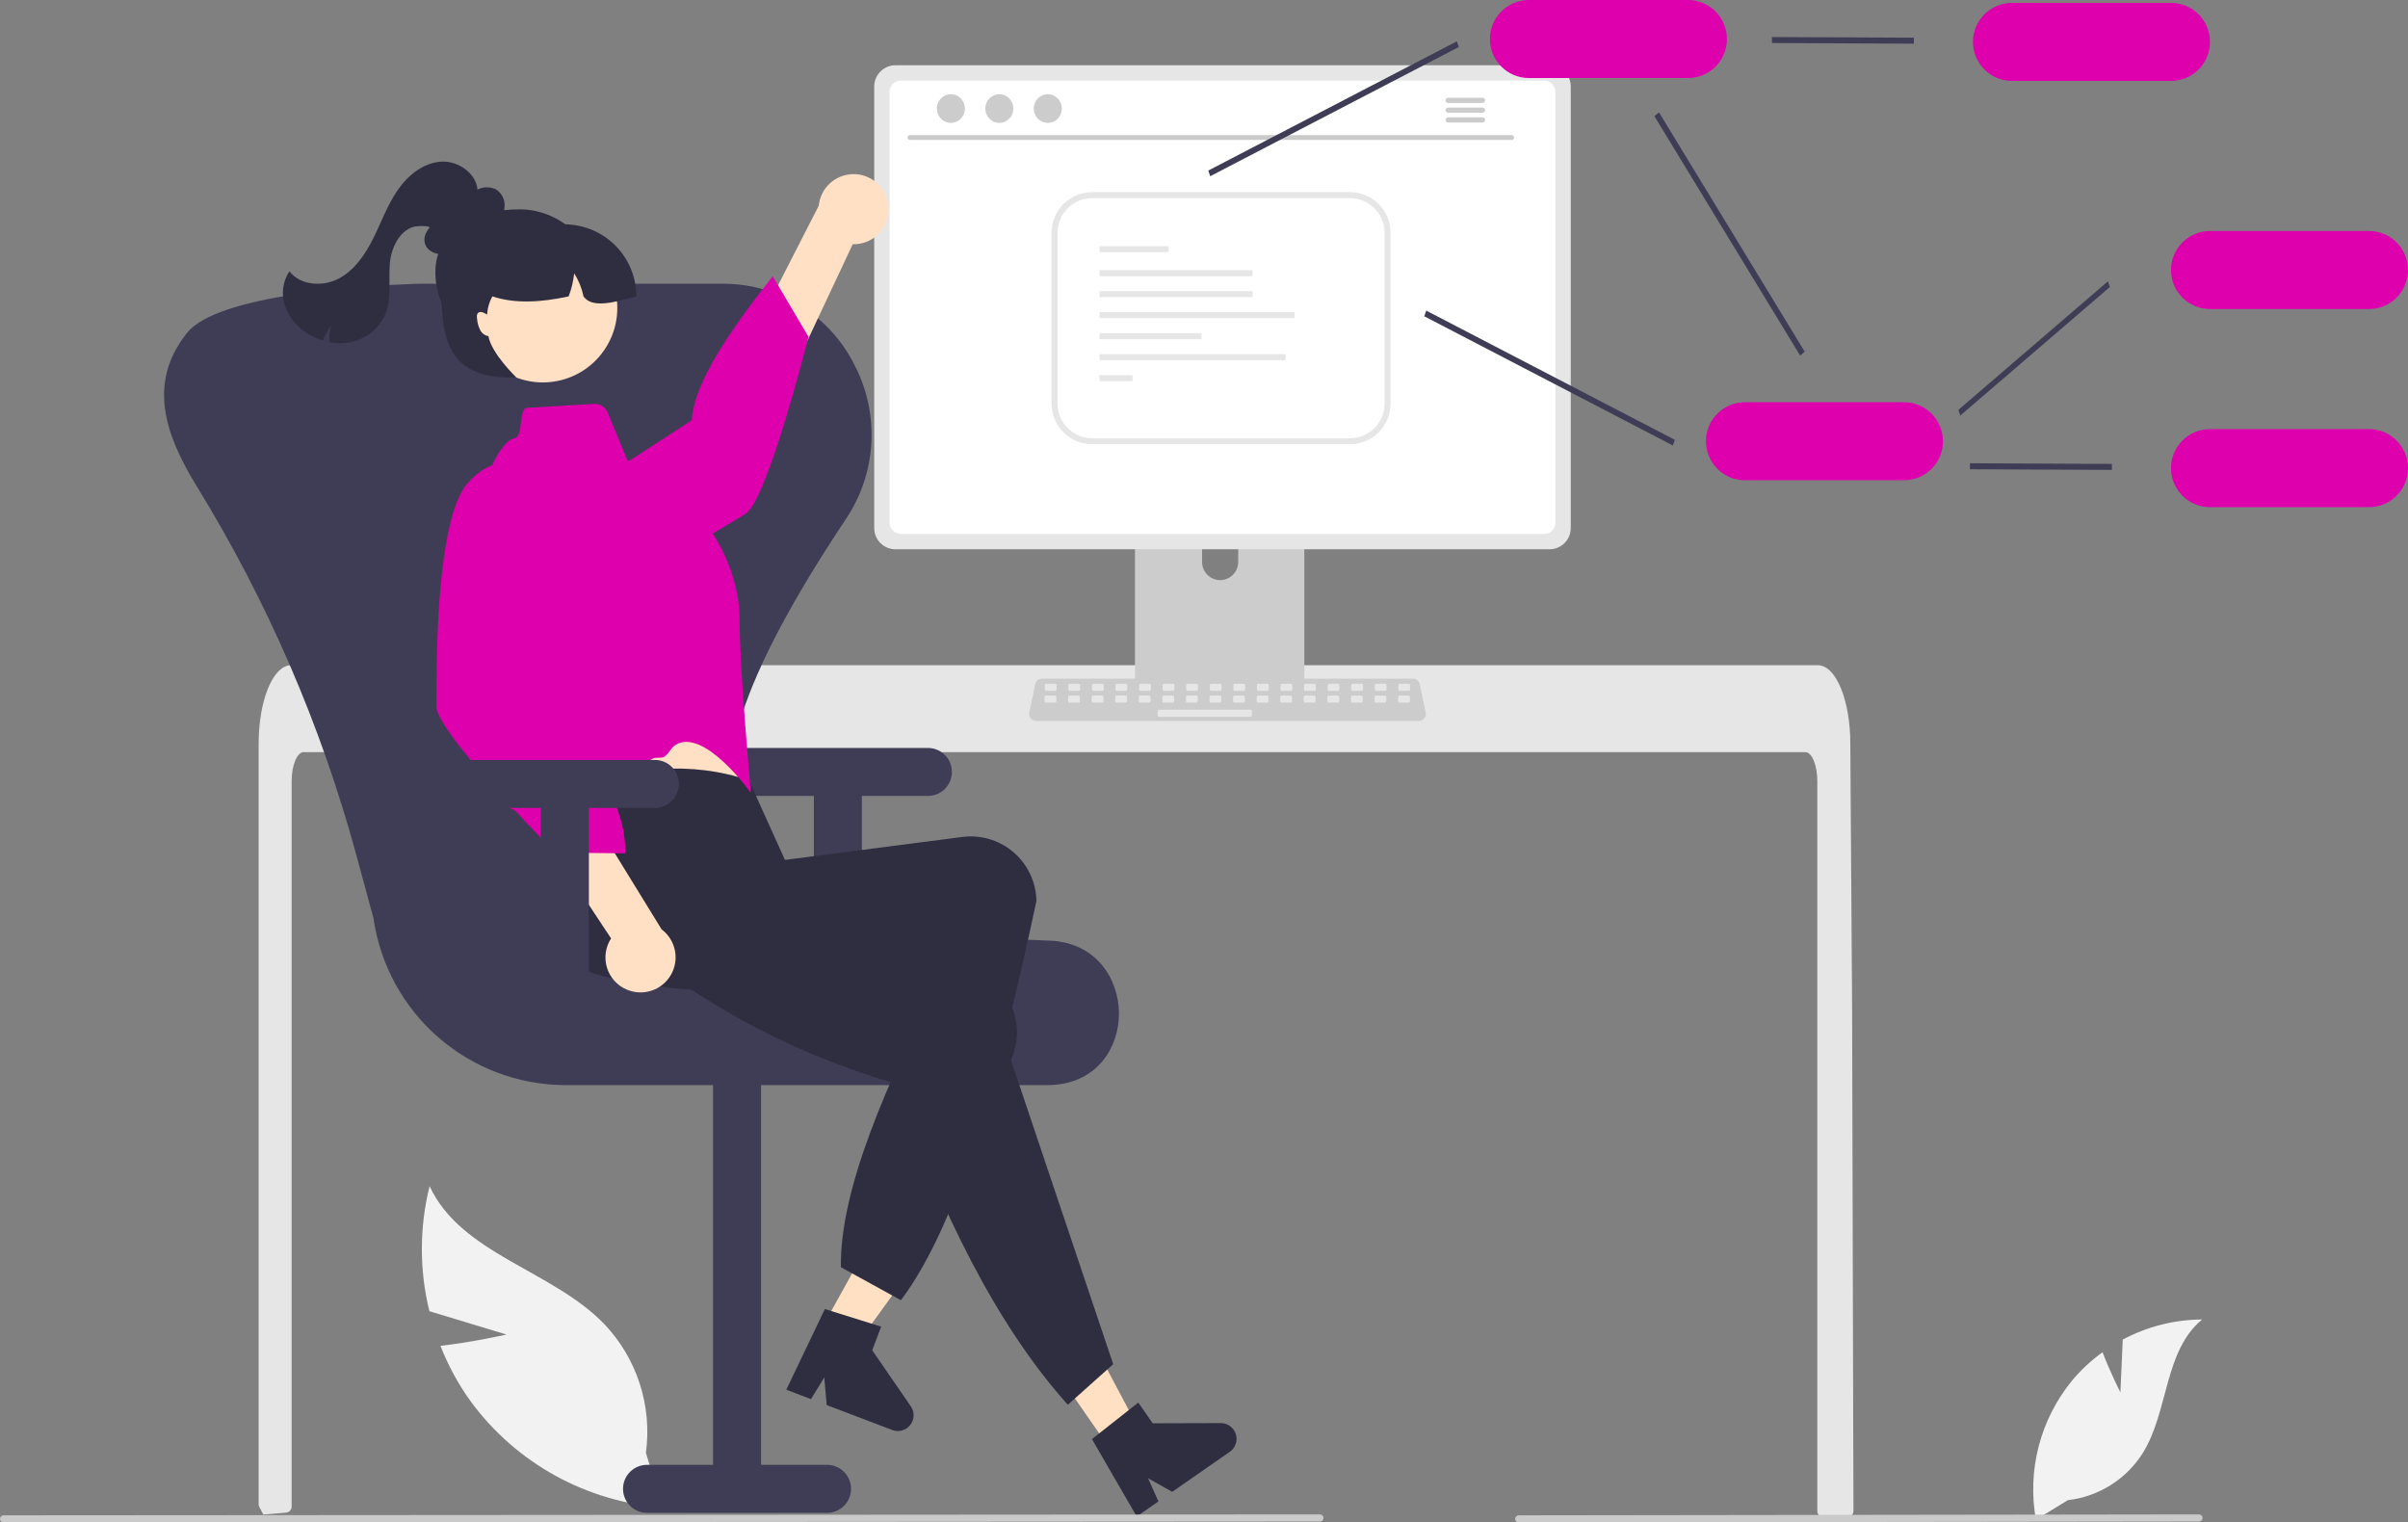 <svg width="1199" height="758" viewBox="0 0 1199 758" fill="none" xmlns="http://www.w3.org/2000/svg">
<rect x="0" y="0" width="1199" height="758" fill="#808080" stroke="none"/>
<g clip-path="url(#clip0_104_2)">
<path d="M1055.8 693.218L1056.97 666.952C1069.14 660.442 1082.72 657.004 1096.52 656.936C1077.53 672.473 1079.9 702.423 1067.02 723.317C1062.96 729.802 1057.48 735.29 1051.01 739.371C1044.53 743.453 1037.22 746.025 1029.62 746.897L1013.72 756.634C1011.54 744.468 1012.02 731.974 1015.13 720.013C1018.24 708.052 1023.91 696.907 1031.74 687.347C1036.18 682.027 1041.28 677.288 1046.91 673.243C1050.72 683.286 1055.8 693.218 1055.8 693.218Z" fill="#F2F2F2"/>
<path d="M252.166 664.435L213.803 652.815C208.771 632.367 208.806 610.999 213.903 590.567C229.701 624.504 274.842 632.274 300.857 659.185C308.907 667.64 314.952 677.799 318.543 688.909C322.135 700.019 323.181 711.795 321.605 723.364L330.002 750.534C311.208 749.177 292.932 743.761 276.432 734.658C259.933 725.554 245.602 712.981 234.428 697.804C228.243 689.228 223.163 679.906 219.307 670.06C235.578 668.214 252.166 664.435 252.166 664.435Z" fill="#F2F2F2"/>
<path d="M922.872 752.338C922.867 753.134 922.551 753.895 921.991 754.46C921.714 754.736 921.386 754.955 921.024 755.104C920.663 755.253 920.276 755.328 919.885 755.327H907.874C907.481 755.328 907.092 755.252 906.729 755.102C906.366 754.953 906.036 754.733 905.758 754.455C905.48 754.177 905.26 753.847 905.111 753.484C904.961 753.12 904.885 752.731 904.886 752.338V388.984C904.886 380.974 902.197 374.473 898.896 374.458H151.221C147.904 374.473 145.23 380.974 145.215 388.984V750.112C145.213 750.854 144.935 751.57 144.436 752.119C143.936 752.668 143.25 753.013 142.511 753.085C140.091 753.325 137.671 753.534 135.266 753.728C135.206 753.728 135.147 753.743 135.087 753.743C133.772 753.863 132.458 753.952 131.143 754.057H131.128C130.441 752.817 129.784 751.546 129.111 750.276C128.896 749.844 128.783 749.369 128.783 748.886V370.139C128.783 367.928 128.872 365.701 129.022 363.504C129.235 360.487 129.609 357.484 130.142 354.508C132.667 340.624 138.373 331.224 144.857 331.195H905.245C906.191 331.201 907.126 331.399 907.993 331.777C909.267 332.341 910.419 333.149 911.384 334.154C912.695 335.516 913.815 337.049 914.716 338.712C917.913 344.346 920.198 352.744 921.005 362.518C921.005 362.607 921.02 362.697 921.02 362.787C921.229 365.208 921.334 367.673 921.319 370.139L921.528 402.165L921.662 421.264L922.066 481.19L922.215 502.471L922.872 752.338Z" fill="#E6E6E6"/>
<path d="M645.385 220.407H569.188C568.11 220.409 567.077 220.839 566.316 221.602C565.554 222.366 565.127 223.4 565.129 224.479V344.89H649.454V224.479C649.455 223.944 649.349 223.414 649.145 222.92C648.941 222.426 648.641 221.977 648.263 221.599C647.885 221.221 647.436 220.921 646.942 220.717C646.448 220.512 645.919 220.407 645.385 220.407V220.407ZM607.543 288.824C605.16 288.813 602.878 287.861 601.193 286.175C599.508 284.49 598.556 282.207 598.545 279.823V265.935C598.545 263.547 599.493 261.258 601.18 259.57C602.868 257.882 605.156 256.934 607.543 256.934C609.929 256.934 612.217 257.882 613.905 259.57C615.592 261.258 616.54 263.547 616.54 265.935V279.823C616.529 282.207 615.578 284.49 613.893 286.175C612.208 287.861 609.925 288.813 607.543 288.824V288.824Z" fill="#CCCCCC"/>
<path d="M564.867 341.039V352.656C564.868 353.258 565.108 353.835 565.533 354.261C565.959 354.686 566.536 354.926 567.137 354.927H647.446C648.047 354.924 648.622 354.684 649.048 354.259C649.473 353.833 649.713 353.257 649.716 352.656V341.039H564.867Z" fill="#3F3D56"/>
<path d="M771.559 32.492H445.849C443.05 32.496 440.368 33.61 438.389 35.59C436.41 37.569 435.297 40.252 435.292 43.052V262.922C435.295 265.722 436.408 268.406 438.387 270.386C440.366 272.366 443.05 273.479 445.849 273.482H771.559C774.358 273.479 777.041 272.366 779.021 270.386C781 268.406 782.113 265.722 782.115 262.922V43.052C782.111 40.252 780.997 37.569 779.019 35.59C777.04 33.61 774.357 32.496 771.559 32.492V32.492Z" fill="#E6E6E6"/>
<path d="M768.84 40.119H448.57C447.072 40.122 445.636 40.72 444.577 41.781C443.519 42.842 442.925 44.28 442.924 45.779V260.199C442.927 261.696 443.523 263.131 444.581 264.189C445.639 265.248 447.073 265.844 448.57 265.846H768.84C770.337 265.844 771.771 265.248 772.829 264.189C773.888 263.131 774.483 261.696 774.486 260.199V45.779C774.486 44.28 773.891 42.842 772.833 41.781C771.774 40.72 770.339 40.122 768.84 40.119V40.119Z" fill="white"/>
<path d="M706.457 358.97H515.914C515.392 358.97 514.877 358.853 514.406 358.629C513.935 358.404 513.521 358.078 513.192 357.672C512.863 357.267 512.629 356.794 512.507 356.287C512.384 355.78 512.376 355.251 512.484 354.741L515.44 340.694C515.609 339.908 516.041 339.203 516.664 338.697C517.288 338.19 518.066 337.913 518.87 337.91H703.501C704.304 337.913 705.083 338.19 705.706 338.697C706.33 339.203 706.762 339.908 706.93 340.694L709.887 354.741C709.995 355.251 709.987 355.78 709.864 356.287C709.742 356.794 709.508 357.267 709.179 357.672C708.85 358.078 708.435 358.404 707.965 358.629C707.494 358.853 706.979 358.97 706.457 358.97V358.97Z" fill="#CCCCCC"/>
<path d="M525.362 340.439H520.952C520.549 340.439 520.223 340.766 520.223 341.169V343.232C520.223 343.635 520.549 343.961 520.952 343.961H525.362C525.765 343.961 526.091 343.635 526.091 343.232V341.169C526.091 340.766 525.765 340.439 525.362 340.439Z" fill="#E6E6E6"/>
<path d="M537.099 340.439H532.689C532.286 340.439 531.96 340.766 531.96 341.169V343.232C531.96 343.635 532.286 343.961 532.689 343.961H537.099C537.502 343.961 537.828 343.635 537.828 343.232V341.169C537.828 340.766 537.502 340.439 537.099 340.439Z" fill="#E6E6E6"/>
<path d="M548.836 340.439H544.426C544.024 340.439 543.697 340.766 543.697 341.169V343.232C543.697 343.635 544.024 343.961 544.426 343.961H548.836C549.239 343.961 549.566 343.635 549.566 343.232V341.169C549.566 340.766 549.239 340.439 548.836 340.439Z" fill="#E6E6E6"/>
<path d="M560.573 340.439H556.163C555.761 340.439 555.434 340.766 555.434 341.169V343.232C555.434 343.635 555.761 343.961 556.163 343.961H560.573C560.976 343.961 561.303 343.635 561.303 343.232V341.169C561.303 340.766 560.976 340.439 560.573 340.439Z" fill="#E6E6E6"/>
<path d="M572.31 340.439H567.901C567.498 340.439 567.171 340.766 567.171 341.169V343.232C567.171 343.635 567.498 343.961 567.901 343.961H572.31C572.713 343.961 573.04 343.635 573.04 343.232V341.169C573.04 340.766 572.713 340.439 572.31 340.439Z" fill="#E6E6E6"/>
<path d="M584.048 340.439H579.638C579.235 340.439 578.908 340.766 578.908 341.169V343.232C578.908 343.635 579.235 343.961 579.638 343.961H584.048C584.45 343.961 584.777 343.635 584.777 343.232V341.169C584.777 340.766 584.45 340.439 584.048 340.439Z" fill="#E6E6E6"/>
<path d="M595.785 340.439H591.375C590.972 340.439 590.645 340.766 590.645 341.169V343.232C590.645 343.635 590.972 343.961 591.375 343.961H595.785C596.188 343.961 596.514 343.635 596.514 343.232V341.169C596.514 340.766 596.188 340.439 595.785 340.439Z" fill="#E6E6E6"/>
<path d="M607.522 340.439H603.112C602.709 340.439 602.383 340.766 602.383 341.169V343.232C602.383 343.635 602.709 343.961 603.112 343.961H607.522C607.925 343.961 608.251 343.635 608.251 343.232V341.169C608.251 340.766 607.925 340.439 607.522 340.439Z" fill="#E6E6E6"/>
<path d="M619.259 340.439H614.849C614.446 340.439 614.12 340.766 614.12 341.169V343.232C614.12 343.635 614.446 343.961 614.849 343.961H619.259C619.662 343.961 619.988 343.635 619.988 343.232V341.169C619.988 340.766 619.662 340.439 619.259 340.439Z" fill="#E6E6E6"/>
<path d="M630.996 340.439H626.586C626.183 340.439 625.857 340.766 625.857 341.169V343.232C625.857 343.635 626.183 343.961 626.586 343.961H630.996C631.399 343.961 631.725 343.635 631.725 343.232V341.169C631.725 340.766 631.399 340.439 630.996 340.439Z" fill="#E6E6E6"/>
<path d="M642.733 340.439H638.323C637.92 340.439 637.594 340.766 637.594 341.169V343.232C637.594 343.635 637.92 343.961 638.323 343.961H642.733C643.136 343.961 643.462 343.635 643.462 343.232V341.169C643.462 340.766 643.136 340.439 642.733 340.439Z" fill="#E6E6E6"/>
<path d="M654.47 340.439H650.06C649.658 340.439 649.331 340.766 649.331 341.169V343.232C649.331 343.635 649.658 343.961 650.06 343.961H654.47C654.873 343.961 655.2 343.635 655.2 343.232V341.169C655.2 340.766 654.873 340.439 654.47 340.439Z" fill="#E6E6E6"/>
<path d="M666.207 340.439H661.797C661.395 340.439 661.068 340.766 661.068 341.169V343.232C661.068 343.635 661.395 343.961 661.797 343.961H666.207C666.61 343.961 666.937 343.635 666.937 343.232V341.169C666.937 340.766 666.61 340.439 666.207 340.439Z" fill="#E6E6E6"/>
<path d="M677.944 340.439H673.535C673.132 340.439 672.805 340.766 672.805 341.169V343.232C672.805 343.635 673.132 343.961 673.535 343.961H677.944C678.347 343.961 678.674 343.635 678.674 343.232V341.169C678.674 340.766 678.347 340.439 677.944 340.439Z" fill="#E6E6E6"/>
<path d="M689.682 340.439H685.272C684.869 340.439 684.542 340.766 684.542 341.169V343.232C684.542 343.635 684.869 343.961 685.272 343.961H689.682C690.084 343.961 690.411 343.635 690.411 343.232V341.169C690.411 340.766 690.084 340.439 689.682 340.439Z" fill="#E6E6E6"/>
<path d="M701.419 340.439H697.009C696.606 340.439 696.279 340.766 696.279 341.169V343.232C696.279 343.635 696.606 343.961 697.009 343.961H701.419C701.821 343.961 702.148 343.635 702.148 343.232V341.169C702.148 340.766 701.821 340.439 701.419 340.439Z" fill="#E6E6E6"/>
<path d="M525.223 346.31H520.813C520.411 346.31 520.084 346.636 520.084 347.039V349.103C520.084 349.506 520.411 349.832 520.813 349.832H525.223C525.626 349.832 525.953 349.506 525.953 349.103V347.039C525.953 346.636 525.626 346.31 525.223 346.31Z" fill="#E6E6E6"/>
<path d="M536.961 346.31H532.551C532.148 346.31 531.821 346.636 531.821 347.039V349.103C531.821 349.506 532.148 349.832 532.551 349.832H536.961C537.363 349.832 537.69 349.506 537.69 349.103V347.039C537.69 346.636 537.363 346.31 536.961 346.31Z" fill="#E6E6E6"/>
<path d="M548.698 346.31H544.288C543.885 346.31 543.558 346.636 543.558 347.039V349.103C543.558 349.506 543.885 349.832 544.288 349.832H548.698C549.1 349.832 549.427 349.506 549.427 349.103V347.039C549.427 346.636 549.1 346.31 548.698 346.31Z" fill="#E6E6E6"/>
<path d="M560.435 346.31H556.025C555.622 346.31 555.295 346.636 555.295 347.039V349.103C555.295 349.506 555.622 349.832 556.025 349.832H560.435C560.837 349.832 561.164 349.506 561.164 349.103V347.039C561.164 346.636 560.837 346.31 560.435 346.31Z" fill="#E6E6E6"/>
<path d="M572.172 346.31H567.762C567.359 346.31 567.033 346.636 567.033 347.039V349.103C567.033 349.506 567.359 349.832 567.762 349.832H572.172C572.575 349.832 572.901 349.506 572.901 349.103V347.039C572.901 346.636 572.575 346.31 572.172 346.31Z" fill="#E6E6E6"/>
<path d="M583.909 346.31H579.499C579.096 346.31 578.77 346.636 578.77 347.039V349.103C578.77 349.506 579.096 349.832 579.499 349.832H583.909C584.312 349.832 584.638 349.506 584.638 349.103V347.039C584.638 346.636 584.312 346.31 583.909 346.31Z" fill="#E6E6E6"/>
<path d="M595.646 346.31H591.236C590.833 346.31 590.507 346.636 590.507 347.039V349.103C590.507 349.506 590.833 349.832 591.236 349.832H595.646C596.049 349.832 596.375 349.506 596.375 349.103V347.039C596.375 346.636 596.049 346.31 595.646 346.31Z" fill="#E6E6E6"/>
<path d="M607.383 346.31H602.973C602.57 346.31 602.244 346.636 602.244 347.039V349.103C602.244 349.506 602.57 349.832 602.973 349.832H607.383C607.786 349.832 608.112 349.506 608.112 349.103V347.039C608.112 346.636 607.786 346.31 607.383 346.31Z" fill="#E6E6E6"/>
<path d="M619.12 346.31H614.71C614.308 346.31 613.981 346.636 613.981 347.039V349.103C613.981 349.506 614.308 349.832 614.71 349.832H619.12C619.523 349.832 619.849 349.506 619.849 349.103V347.039C619.849 346.636 619.523 346.31 619.12 346.31Z" fill="#E6E6E6"/>
<path d="M630.857 346.31H626.447C626.045 346.31 625.718 346.636 625.718 347.039V349.103C625.718 349.506 626.045 349.832 626.447 349.832H630.857C631.26 349.832 631.587 349.506 631.587 349.103V347.039C631.587 346.636 631.26 346.31 630.857 346.31Z" fill="#E6E6E6"/>
<path d="M642.594 346.31H638.184C637.782 346.31 637.455 346.636 637.455 347.039V349.103C637.455 349.506 637.782 349.832 638.184 349.832H642.594C642.997 349.832 643.324 349.506 643.324 349.103V347.039C643.324 346.636 642.997 346.31 642.594 346.31Z" fill="#E6E6E6"/>
<path d="M654.332 346.31H649.922C649.519 346.31 649.192 346.636 649.192 347.039V349.103C649.192 349.506 649.519 349.832 649.922 349.832H654.332C654.734 349.832 655.061 349.506 655.061 349.103V347.039C655.061 346.636 654.734 346.31 654.332 346.31Z" fill="#E6E6E6"/>
<path d="M666.069 346.31H661.659C661.256 346.31 660.929 346.636 660.929 347.039V349.103C660.929 349.506 661.256 349.832 661.659 349.832H666.069C666.471 349.832 666.798 349.506 666.798 349.103V347.039C666.798 346.636 666.471 346.31 666.069 346.31Z" fill="#E6E6E6"/>
<path d="M677.806 346.31H673.396C672.993 346.31 672.667 346.636 672.667 347.039V349.103C672.667 349.506 672.993 349.832 673.396 349.832H677.806C678.209 349.832 678.535 349.506 678.535 349.103V347.039C678.535 346.636 678.209 346.31 677.806 346.31Z" fill="#E6E6E6"/>
<path d="M689.543 346.31H685.133C684.73 346.31 684.404 346.636 684.404 347.039V349.103C684.404 349.506 684.73 349.832 685.133 349.832H689.543C689.946 349.832 690.272 349.506 690.272 349.103V347.039C690.272 346.636 689.946 346.31 689.543 346.31Z" fill="#E6E6E6"/>
<path d="M701.28 346.31H696.87C696.467 346.31 696.141 346.636 696.141 347.039V349.103C696.141 349.506 696.467 349.832 696.87 349.832H701.28C701.683 349.832 702.009 349.506 702.009 349.103V347.039C702.009 346.636 701.683 346.31 701.28 346.31Z" fill="#E6E6E6"/>
<path d="M622.641 353.354H577.152C576.749 353.354 576.422 353.681 576.422 354.084V356.147C576.422 356.55 576.749 356.877 577.152 356.877H622.641C623.044 356.877 623.371 356.55 623.371 356.147V354.084C623.371 353.681 623.044 353.354 622.641 353.354Z" fill="#E6E6E6"/>
<path d="M752.741 69.661H453.065C452.754 69.654 452.457 69.526 452.239 69.303C452.022 69.08 451.9 68.781 451.9 68.469C451.9 68.158 452.022 67.858 452.239 67.635C452.457 67.413 452.754 67.284 453.065 67.277H752.741C753.052 67.284 753.349 67.413 753.567 67.635C753.785 67.858 753.907 68.158 753.907 68.469C753.907 68.781 753.785 69.08 753.567 69.303C753.349 69.526 753.052 69.654 752.741 69.661Z" fill="#CACACA"/>
<path d="M473.464 61.19C477.322 61.19 480.449 57.992 480.449 54.048C480.449 50.103 477.322 46.906 473.464 46.906C469.607 46.906 466.48 50.103 466.48 54.048C466.48 57.992 469.607 61.19 473.464 61.19Z" fill="#CCCCCC"/>
<path d="M497.591 61.19C501.449 61.19 504.575 57.992 504.575 54.048C504.575 50.103 501.449 46.906 497.591 46.906C493.734 46.906 490.607 50.103 490.607 54.048C490.607 57.992 493.734 61.19 497.591 61.19Z" fill="#CCCCCC"/>
<path d="M521.718 61.19C525.575 61.19 528.702 57.992 528.702 54.048C528.702 50.103 525.575 46.906 521.718 46.906C517.861 46.906 514.734 50.103 514.734 54.048C514.734 57.992 517.861 61.19 521.718 61.19Z" fill="#CCCCCC"/>
<path d="M738.215 48.676H721.076C720.736 48.683 720.413 48.822 720.175 49.065C719.937 49.308 719.804 49.634 719.804 49.974C719.804 50.314 719.937 50.64 720.175 50.883C720.413 51.126 720.736 51.265 721.076 51.272H738.215C738.554 51.265 738.878 51.126 739.115 50.883C739.353 50.64 739.486 50.314 739.486 49.974C739.486 49.634 739.353 49.308 739.115 49.065C738.878 48.822 738.554 48.683 738.215 48.676V48.676Z" fill="#CCCCCC"/>
<path d="M738.215 53.549H721.076C720.736 53.556 720.413 53.695 720.175 53.938C719.937 54.181 719.804 54.507 719.804 54.847C719.804 55.187 719.937 55.513 720.175 55.756C720.413 55.998 720.736 56.138 721.076 56.145H738.215C738.554 56.138 738.878 55.998 739.115 55.756C739.353 55.513 739.486 55.187 739.486 54.847C739.486 54.507 739.353 54.181 739.115 53.938C738.878 53.695 738.554 53.556 738.215 53.549V53.549Z" fill="#CCCCCC"/>
<path d="M738.215 58.415H721.076C720.736 58.422 720.413 58.562 720.175 58.805C719.937 59.047 719.804 59.374 719.804 59.713C719.804 60.053 719.937 60.38 720.175 60.622C720.413 60.865 720.736 61.005 721.076 61.012H738.215C738.554 61.005 738.878 60.865 739.115 60.622C739.353 60.38 739.486 60.053 739.486 59.713C739.486 59.374 739.353 59.047 739.115 58.805C738.878 58.562 738.554 58.422 738.215 58.415V58.415Z" fill="#CCCCCC"/>
<path d="M602.596 87.738L601.628 84.909L725.408 20.571L726.375 23.4L602.596 87.738Z" fill="#3F3D56"/>
<path d="M976.067 206.906L975.099 204.077L1049.58 140.065L1050.55 142.892L976.067 206.906Z" fill="#3F3D56"/>
<path d="M832.968 221.807L709.188 157.469L710.156 154.64L833.935 218.978L832.968 221.807Z" fill="#3F3D56"/>
<path d="M896.331 177.037L823.766 57.863L826.059 55.945L898.623 175.12L896.331 177.037Z" fill="#3F3D56"/>
<path d="M952.962 21.75L882.29 21.424V18.435L952.962 18.761V21.75Z" fill="#3F3D56"/>
<path d="M1080.98 40.289H1001.81C996.657 40.289 991.717 38.242 988.075 34.599C984.433 30.955 982.387 26.014 982.387 20.861C982.387 15.709 984.433 10.767 988.075 7.124C991.717 3.481 996.657 1.434 1001.81 1.434H1080.98C1086.13 1.434 1091.07 3.481 1094.72 7.124C1098.36 10.767 1100.4 15.709 1100.4 20.861C1100.4 26.014 1098.36 30.955 1094.72 34.599C1091.07 38.242 1086.13 40.289 1080.98 40.289V40.289Z" fill="#DD00AC"/>
<path d="M1179.58 153.865H1100.4C1095.25 153.865 1090.31 151.818 1086.67 148.175C1083.03 144.532 1080.98 139.59 1080.98 134.438C1080.98 129.285 1083.03 124.344 1086.67 120.7C1090.31 117.057 1095.25 115.01 1100.4 115.01H1179.58C1184.73 115.01 1189.67 117.057 1193.31 120.7C1196.95 124.344 1199 129.285 1199 134.438C1199 139.59 1196.95 144.532 1193.31 148.175C1189.67 151.818 1184.73 153.865 1179.58 153.865V153.865Z" fill="#DD00AC"/>
<path d="M1051.56 233.957L980.887 233.632V230.644L1051.56 230.968V233.957Z" fill="#3F3D56"/>
<path d="M1179.58 252.497H1100.4C1095.25 252.497 1090.31 250.45 1086.67 246.807C1083.03 243.164 1080.98 238.222 1080.98 233.07C1080.98 227.917 1083.03 222.976 1086.67 219.332C1090.31 215.689 1095.25 213.642 1100.4 213.642H1179.58C1184.73 213.642 1189.67 215.689 1193.31 219.332C1196.95 222.976 1199 227.917 1199 233.07C1199 238.222 1196.95 243.164 1193.31 246.807C1189.67 250.45 1184.73 252.497 1179.58 252.497V252.497Z" fill="#DD00AC"/>
<path d="M948.027 239.108H868.851C863.701 239.108 858.761 237.061 855.119 233.418C851.477 229.774 849.431 224.833 849.431 219.68C849.431 214.528 851.477 209.586 855.119 205.943C858.761 202.3 863.701 200.253 868.851 200.253H948.027C953.178 200.253 958.118 202.3 961.76 205.943C965.402 209.586 967.448 214.528 967.448 219.68C967.448 224.833 965.402 229.774 961.76 233.418C958.118 237.061 953.178 239.108 948.027 239.108V239.108Z" fill="#DD00AC"/>
<path d="M840.468 38.855H761.292C756.141 38.855 751.201 36.808 747.559 33.165C743.917 29.521 741.871 24.58 741.871 19.427C741.871 14.275 743.917 9.334 747.559 5.69C751.201 2.047 756.141 2.17162e-07 761.292 0H840.468C845.618 2.17162e-07 850.558 2.047 854.2 5.69C857.842 9.334 859.888 14.275 859.888 19.427C859.888 24.58 857.842 29.521 854.2 33.165C850.558 36.808 845.618 38.855 840.468 38.855V38.855Z" fill="#DD00AC"/>
<path d="M462.024 372.381H372.391C369.221 372.381 366.181 373.64 363.94 375.883C361.699 378.125 360.44 381.165 360.44 384.336C360.44 387.507 361.699 390.548 363.94 392.79C366.181 395.032 369.221 396.292 372.391 396.292H405.256V488.946H429.158V396.292H462.024C465.193 396.292 468.233 395.032 470.474 392.79C472.716 390.548 473.975 387.507 473.975 384.336C473.975 381.165 472.716 378.125 470.474 375.883C468.233 373.64 465.193 372.381 462.024 372.381V372.381Z" fill="#3F3D56"/>
<path d="M521.183 540.26H281.44C258.198 540.175 235.763 531.728 218.232 516.463C200.701 501.198 189.245 480.133 185.956 457.117L177.47 425.89C159.905 361.181 133.15 299.327 98.023 242.22C81.968 216.137 73.704 190.889 92.474 166.58C92.633 166.373 92.79 166.169 92.945 165.967C107.999 146.366 182.928 142.123 207.355 141.298C208.32 141.265 209.289 141.249 210.261 141.249H359.379C360.352 141.249 361.32 141.265 362.284 141.298C375.452 141.682 388.271 145.624 399.379 152.708C410.488 159.791 419.473 169.75 425.38 181.529C431.684 193.555 434.616 207.063 433.865 220.621C433.114 234.179 428.707 247.281 421.114 258.536C368.733 337.249 352.696 386.604 369.115 418.567C384.997 449.483 433.681 465.289 522.325 468.309C546.147 469.12 557.08 487.677 557.157 504.573C557.231 521.034 546.72 539.208 523.466 540.212C522.71 540.244 521.949 540.26 521.183 540.26Z" fill="#3F3D56"/>
<path d="M322.167 753.215H411.8C414.97 753.215 418.01 751.956 420.251 749.714C422.492 747.471 423.751 744.431 423.751 741.26C423.751 738.089 422.492 735.048 420.251 732.806C418.01 730.564 414.97 729.304 411.8 729.304H378.935V527.557H355.033V729.304H322.167C318.998 729.304 315.958 730.564 313.717 732.806C311.475 735.048 310.216 738.089 310.216 741.26C310.216 744.431 311.475 747.471 313.717 749.714C315.958 751.956 318.998 753.215 322.167 753.215Z" fill="#3F3D56"/>
<path d="M403.294 671.881L418.735 680.271L459.61 623.735L436.82 611.351L403.294 671.881Z" fill="#FFE0C3"/>
<path d="M410.726 651.735L438.758 660.516L434.296 672.263L453.518 700.171C454.467 701.55 454.951 703.196 454.9 704.869C454.848 706.542 454.263 708.154 453.23 709.471C452.197 710.788 450.771 711.741 449.159 712.189C447.546 712.637 445.833 712.559 444.269 711.964L411.637 699.562L410.425 685.804L403.816 696.589L391.512 691.913L410.726 651.735Z" fill="#2F2E41"/>
<path d="M442.307 101.734C442.673 104.245 442.485 106.805 441.754 109.235C441.024 111.665 439.77 113.906 438.081 115.799C436.392 117.691 434.308 119.191 431.977 120.191C429.646 121.191 427.124 121.668 424.588 121.587L365.055 248.307L346.383 222.26L407.668 102.435C408.086 98.184 410.047 94.233 413.182 91.331C416.317 88.43 420.406 86.78 424.676 86.693C428.946 86.607 433.099 88.09 436.348 90.862C439.598 93.634 441.718 97.502 442.307 101.734V101.734Z" fill="#FFE0C4"/>
<path d="M244.741 273.929C244.741 273.929 243.146 296.067 268.173 300.409C293.2 304.751 360.105 262.428 371.093 255.929C382.081 249.431 402.557 167.668 402.557 167.668L384.75 137.537C362.763 165.359 345.498 191.014 344.45 209.225L244.741 273.929Z" fill="#DD00AC"/>
<path d="M273.634 350.184L279.039 373.417C279.039 373.417 279.092 394.839 282.885 398.789C286.651 402.721 369.463 394.827 369.463 394.827C369.463 394.827 360.683 360.306 360.8 334.186L273.634 350.184Z" fill="#FFE0C4"/>
<path d="M448.579 647.355L418.701 630.916C418.133 592.024 441.517 539.393 469.253 484.265C407.223 494.937 348.703 498.356 298.085 485.446C289.775 483.251 282.663 477.873 278.285 470.474C273.906 463.075 272.614 454.251 274.687 445.907C274.884 445.087 275.112 444.277 275.37 443.475C281.428 424.985 267.845 413.395 280.338 393.059C313.198 381.833 344.414 378.662 372.959 388.576L390.845 428.135L479.496 416.659C483.779 416.147 488.121 416.488 492.271 417.662C496.422 418.836 500.299 420.821 503.68 423.501C507.061 426.181 509.877 429.504 511.968 433.279C514.059 437.053 515.382 441.204 515.862 445.492C515.981 446.455 516.059 447.422 516.096 448.392C498.17 532.458 478.071 608.099 448.579 647.355Z" fill="#2F2E41"/>
<path d="M261.6 203.099L295.752 201.081C297.192 200.996 298.623 201.363 299.845 202.13C301.067 202.897 302.02 204.026 302.57 205.36L312.221 228.765L352.332 261.93C352.332 261.93 368.213 282.146 368.25 308.256C368.287 334.365 373.885 394.798 373.885 394.798C373.885 394.798 350.707 362.161 336.401 370.842C333.967 372.318 333.111 375.338 330.562 376.864C329.29 377.626 326.352 376.886 325.068 377.648C305.355 389.355 284.796 400.792 282.875 398.786C279.104 394.849 274.528 374.73 274.528 374.73L243.267 259.827C241.572 253.782 241.236 247.436 242.282 241.245C243.327 235.054 245.73 229.171 249.316 224.018C251.5 220.942 253.789 218.654 255.915 218.276C260.69 217.258 258.15 206.553 261.6 203.099Z" fill="#DD00AC"/>
<path d="M552.115 720.552L566.531 710.526L533.873 648.89L512.597 663.687L552.115 720.552Z" fill="#FFE0C3"/>
<path d="M554.294 679.196L531.701 699.398C495.776 659.353 468.618 603.193 445.603 539.415C385.301 521.748 339.825 493.255 300.126 459.424C286.658 448.024 276.562 433.378 288.048 419.491C288.585 418.842 289.146 418.214 289.73 417.608C303.292 403.665 337.685 406.322 357.828 393.548L402.826 441.663L399.996 454.562L484.516 483.203C488.582 484.629 492.327 486.846 495.533 489.726C498.739 492.607 501.343 496.094 503.195 499.986C505.047 503.879 506.11 508.1 506.323 512.405C506.537 516.711 505.896 521.016 504.437 525.072C504.121 525.989 503.766 526.892 503.372 527.779L554.294 679.196Z" fill="#2F2E41"/>
<path d="M543.71 716.487L566.786 698.308L573.957 708.626L607.835 708.523C609.508 708.518 611.139 709.048 612.49 710.036C613.841 711.023 614.841 712.417 615.344 714.014C615.847 715.61 615.827 717.326 615.286 718.91C614.745 720.494 613.713 721.863 612.339 722.819L583.676 742.751L571.642 735.98L576.806 747.528L565.999 755.043L543.71 716.487Z" fill="#2F2E41"/>
<path d="M312.031 492.671C309.696 491.68 307.607 490.188 305.91 488.302C304.214 486.415 302.952 484.18 302.213 481.752C301.473 479.325 301.275 476.765 301.632 474.253C301.989 471.741 302.892 469.337 304.277 467.212L226.962 350.495L258.911 348.065L329.426 462.698C332.841 465.263 335.196 468.993 336.046 473.179C336.896 477.366 336.181 481.719 334.037 485.414C331.893 489.108 328.468 491.888 324.413 493.225C320.357 494.563 315.951 494.366 312.031 492.671V492.671Z" fill="#FFE0C4"/>
<path d="M267.577 234.342C267.577 234.342 249.497 221.478 232.787 240.616C216.077 259.753 217.472 338.929 217.315 351.697C217.266 355.695 223.037 364.322 230.989 374.288C234.559 378.761 238.568 383.505 242.687 388.22C245.071 390.949 243.017 396.629 245.41 399.281C247.791 401.918 254.619 401.529 256.883 403.977C267.63 415.597 276.361 424.442 276.361 424.442L311.348 424.872C311.743 398.854 293.932 375.63 271.05 353.184L267.577 234.342Z" fill="#DD00AC"/>
<path d="M232.311 121.06C228.999 123.452 225.514 125.916 221.472 126.508C217.43 127.101 212.698 125.146 211.58 121.216C210.212 116.41 214.55 112.035 218.449 108.911L230.812 99.008C233.076 96.999 235.632 95.346 238.392 94.105C239.779 93.495 241.284 93.204 242.798 93.255C244.312 93.305 245.795 93.696 247.138 94.397C248.467 95.295 249.544 96.518 250.266 97.95C250.989 99.382 251.333 100.975 251.266 102.577C251.089 105.789 250.03 108.89 248.204 111.538C245.909 115.116 242.914 118.193 239.399 120.583C235.884 122.974 231.922 124.628 227.751 125.446" fill="#2F2E41"/>
<path d="M326.08 378.359H236.447C233.277 378.359 230.238 379.618 227.996 381.86C225.755 384.102 224.496 387.143 224.496 390.314C224.496 393.485 225.755 396.526 227.996 398.768C230.238 401.01 233.277 402.269 236.447 402.269H269.313V494.924H293.215V402.269H326.08C329.25 402.269 332.29 401.01 334.531 398.768C336.772 396.526 338.031 393.485 338.031 390.314C338.031 387.143 336.772 384.102 334.531 381.86C332.29 379.618 329.25 378.359 326.08 378.359V378.359Z" fill="#3F3D56"/>
<path d="M237.803 95.977C238.163 87.013 228.615 79.916 219.667 80.477C210.72 81.038 203.028 87.334 197.954 94.73C192.881 102.12 189.834 110.68 185.838 118.704C181.842 126.728 176.52 134.584 168.579 138.742C160.639 142.894 149.587 142.153 144.099 135.065C142.393 137.653 141.32 140.608 140.968 143.688C140.616 146.769 140.994 149.889 142.073 152.796C144.319 158.616 148.509 163.48 153.931 166.562C156.09 167.842 158.395 168.856 160.797 169.582C161.788 166.907 163.181 164.4 164.93 162.147C164.14 164.814 163.839 167.602 164.04 170.377C167.742 171.086 171.551 171.026 175.23 170.2C178.842 169.392 182.216 167.753 185.084 165.412C187.953 163.072 190.237 160.096 191.755 156.719C195.11 148.772 193.401 139.711 194.119 131.114C194.83 122.516 200.01 112.701 208.634 112.561C215.201 112.453 214.332 112.994 218.493 118.078" fill="#2F2E41"/>
<path d="M297.44 143.079C297.44 153.384 293.348 163.267 286.064 170.554C278.78 177.84 268.9 181.934 258.599 181.934C237.148 181.934 216.77 157.066 216.77 135.607C216.77 114.148 237.148 104.224 258.599 104.224C268.9 104.224 278.78 108.318 286.064 115.604C293.348 122.891 297.44 132.774 297.44 143.079V143.079Z" fill="#2F2E41"/>
<path d="M277.739 189.642C297.789 185.538 310.717 165.952 306.615 145.894C302.512 125.837 282.932 112.904 262.882 117.009C242.832 121.113 229.904 140.699 234.007 160.757C238.11 180.814 257.689 193.746 277.739 189.642Z" fill="#FFE0C4"/>
<path d="M316.861 147.562C305.891 150.559 294.815 153.7 290.538 147.562C289.707 143.493 288.132 139.612 285.892 136.115C285.471 140.032 284.552 143.878 283.159 147.562C269.3 150.576 256.347 151.296 245.154 147.562C243.615 150.347 242.722 153.442 242.54 156.619C241.986 156.271 241.407 155.966 240.807 155.707C240.451 155.506 240.057 155.383 239.649 155.347C239.242 155.311 238.832 155.362 238.447 155.498C238.18 155.659 237.954 155.878 237.786 156.14C237.618 156.401 237.512 156.698 237.476 157.007C237.401 157.63 237.432 158.262 237.565 158.875C237.722 161.013 238.36 163.087 239.433 164.943C239.857 165.582 240.409 166.126 241.055 166.54C241.7 166.954 242.425 167.229 243.182 167.349C244.736 176.091 257.105 187.912 257.105 187.912C219.758 189.406 219.758 164.061 219.758 140.09L224.24 131.124H239.179V111.696H281.007C290.516 111.699 299.634 115.478 306.357 122.204C313.08 128.93 316.858 138.051 316.861 147.562V147.562Z" fill="#2F2E41"/>
<path d="M657.221 757.541L1.779 758C1.545 758.001 1.313 757.955 1.096 757.866C0.88 757.777 0.683 757.646 0.518 757.481C0.352 757.315 0.22 757.119 0.131 756.903C0.041 756.687 -0.005 756.455 -0.005 756.221C-0.005 755.986 0.041 755.755 0.131 755.538C0.22 755.322 0.352 755.126 0.518 754.961C0.683 754.795 0.88 754.664 1.096 754.575C1.313 754.486 1.545 754.441 1.779 754.441L657.221 753.982C657.693 753.982 658.145 754.169 658.479 754.503C658.812 754.837 659 755.289 659 755.761C659 756.233 658.812 756.686 658.479 757.019C658.145 757.353 657.693 757.541 657.221 757.541Z" fill="#CACACA"/>
<path d="M1094.93 757.541L756.191 758C755.957 758.001 755.725 757.955 755.509 757.866C755.292 757.777 755.096 757.646 754.93 757.481C754.764 757.315 754.633 757.119 754.543 756.903C754.453 756.687 754.407 756.455 754.407 756.221C754.407 755.986 754.453 755.755 754.543 755.538C754.633 755.322 754.764 755.126 754.93 754.961C755.096 754.795 755.292 754.664 755.509 754.575C755.725 754.486 755.957 754.441 756.191 754.441L1094.93 753.982C1095.4 753.982 1095.85 754.169 1096.19 754.503C1096.52 754.837 1096.71 755.289 1096.71 755.761C1096.71 756.233 1096.52 756.686 1096.19 757.019C1095.85 757.353 1095.4 757.541 1094.93 757.541Z" fill="#CACACA"/>
<path d="M672.201 221.175H543.797C538.44 221.169 533.305 219.038 529.518 215.249C525.73 211.46 523.6 206.323 523.594 200.965V115.853C523.6 110.495 525.731 105.358 529.518 101.569C533.305 97.78 538.44 95.649 543.797 95.643H672.201C677.557 95.649 682.692 97.78 686.48 101.569C690.267 105.358 692.397 110.495 692.403 115.853V200.965C692.397 206.323 690.267 211.46 686.479 215.249C682.692 219.038 677.557 221.169 672.201 221.175ZM543.797 98.632C539.233 98.637 534.857 100.453 531.63 103.682C528.402 106.91 526.587 111.287 526.582 115.853V200.965C526.587 205.531 528.402 209.908 531.63 213.136C534.857 216.365 539.233 218.181 543.797 218.186H672.201C676.765 218.181 681.14 216.365 684.368 213.136C687.595 209.908 689.41 205.531 689.416 200.965V115.853C689.41 111.287 687.595 106.91 684.368 103.682C681.14 100.453 676.765 98.637 672.201 98.632H543.797Z" fill="#E6E6E6"/>
<path d="M581.843 122.543H547.496V125.532H581.843V122.543Z" fill="#E6E6E6"/>
<path d="M623.684 134.498H547.496V137.487H623.684V134.498Z" fill="#E6E6E6"/>
<path d="M623.684 144.959H547.496V147.948H623.684V144.959Z" fill="#E6E6E6"/>
<path d="M644.599 155.42H547.496V158.409H644.599V155.42Z" fill="#E6E6E6"/>
<path d="M598.288 165.881H547.496V168.87H598.288V165.881Z" fill="#E6E6E6"/>
<path d="M640.117 176.342H547.496V179.331H640.117V176.342Z" fill="#E6E6E6"/>
<path d="M563.929 186.803H547.496V189.792H563.929V186.803Z" fill="#E6E6E6"/>
</g>
<defs>
<clipPath id="clip0_104_2">
<rect width="1199" height="758" fill="white"/>
</clipPath>
</defs>
</svg>
